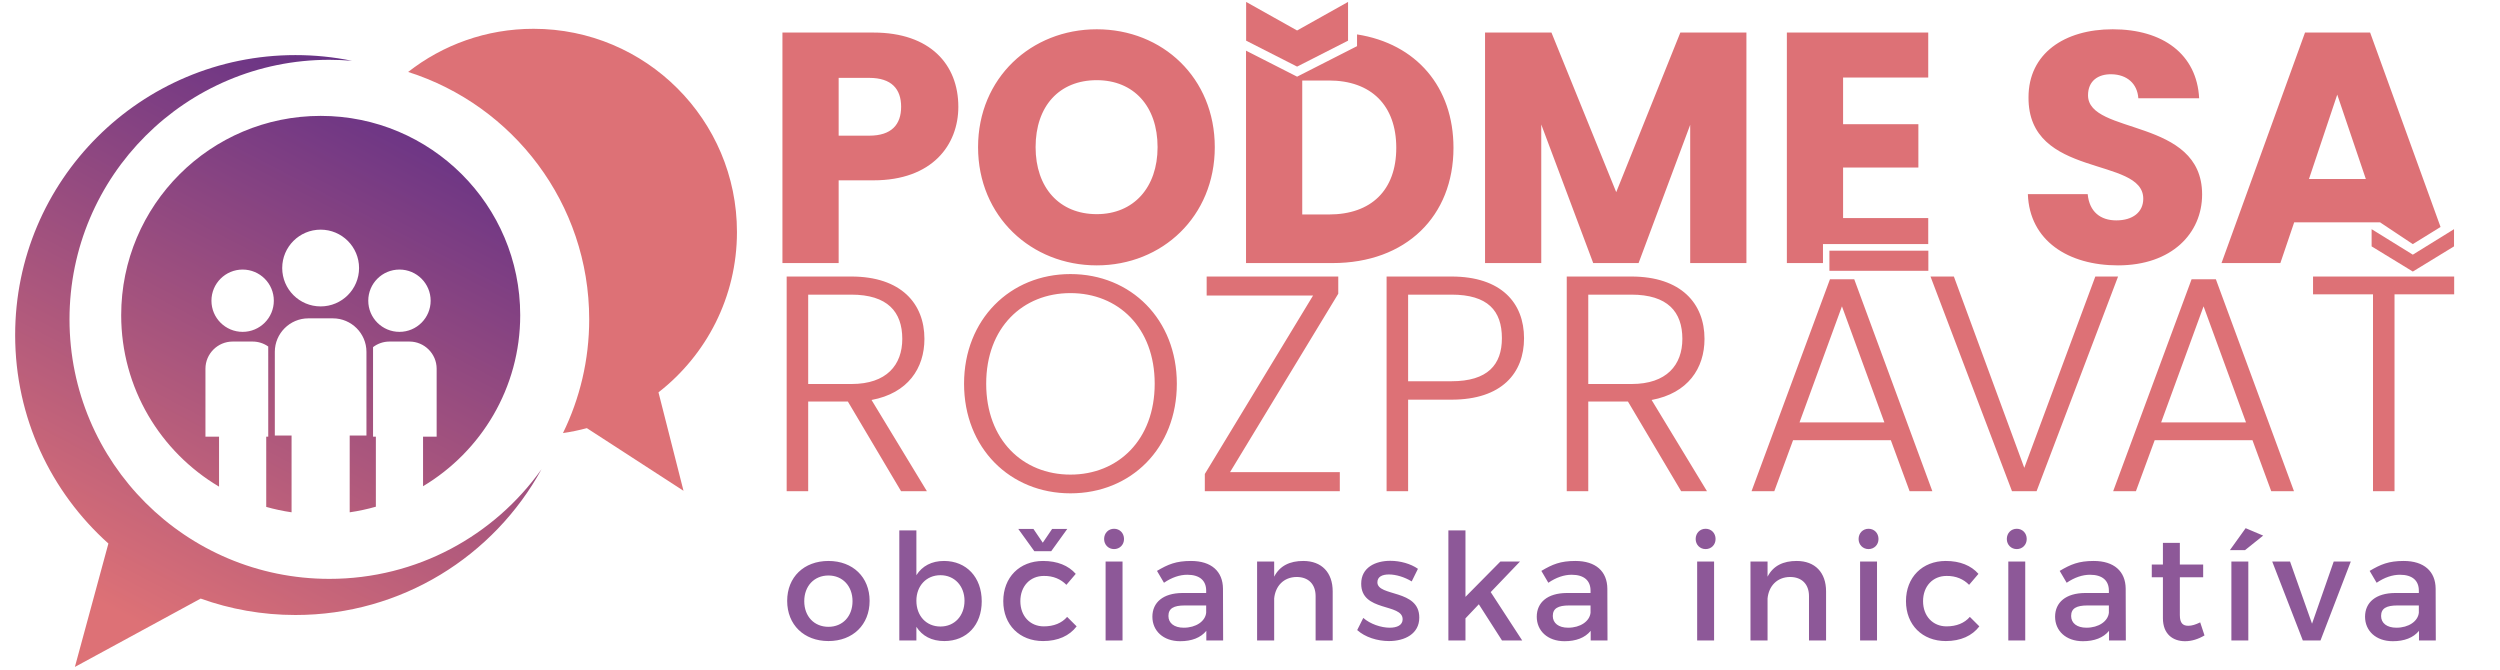 <svg viewBox="0 0 877 235" fill="none" xmlns="http://www.w3.org/2000/svg">
<path fill-rule="evenodd" clip-rule="evenodd" d="M112.479 80.562C119.923 80.562 125.959 86.59 125.959 94.026C125.959 101.461 119.923 107.488 112.479 107.488C105.035 107.488 98.999 101.461 98.999 94.026C98.999 86.59 105.035 80.562 112.479 80.562ZM112.502 40.653C151.156 40.653 182.492 71.95 182.492 110.556C182.492 136.052 168.822 158.358 148.405 170.569V153.182H153.176V129.35C153.176 124.107 148.88 119.817 143.632 119.817H136.627C134.467 119.817 132.469 120.545 130.865 121.764V153.182H131.853V177.75C128.871 178.606 125.806 179.266 122.675 179.721V152.779H128.551V123.419C128.551 116.961 123.26 111.678 116.794 111.678H108.164C101.698 111.678 96.407 116.961 96.407 123.419V152.779H102.283V179.714C99.253 179.272 96.284 178.639 93.393 177.82V153.182H94.096V121.555C92.543 120.461 90.653 119.817 88.62 119.817H81.614C76.365 119.817 72.071 124.107 72.071 129.35V153.182H76.84V170.711C56.291 158.532 42.513 136.153 42.513 110.556C42.513 71.95 73.848 40.653 112.502 40.653ZM85.117 94.561C91.16 94.561 96.059 99.453 96.059 105.49C96.059 111.525 91.16 116.417 85.117 116.417C79.074 116.417 74.175 111.525 74.175 105.49C74.175 99.453 79.074 94.561 85.117 94.561ZM140.13 94.561C146.172 94.561 151.071 99.453 151.071 105.49C151.071 111.525 146.172 116.417 140.13 116.417C134.086 116.417 129.187 111.525 129.187 105.49C129.187 99.453 134.086 94.561 140.13 94.561ZM103.646 19.325C110.443 19.325 117.079 20.014 123.489 21.325C120.868 21.1 118.217 20.977 115.538 20.977C65.192 20.977 24.38 61.739 24.38 112.023C24.38 162.306 65.192 203.068 115.538 203.068C146.271 203.068 173.45 187.877 189.964 164.606C173.271 195.077 140.876 215.742 103.646 215.742C91.976 215.742 80.781 213.707 70.395 209.98L70.393 209.984L26.267 233.965L38.024 190.675L38.028 190.67C17.95 172.691 5.315 146.587 5.315 117.533C5.315 63.294 49.34 19.325 103.646 19.325Z" fill="url(#paint0_linear)"/>
<path fill-rule="evenodd" clip-rule="evenodd" d="M187.152 10.103C170.561 10.103 155.293 15.758 143.172 25.242C180.005 36.934 206.692 71.363 206.692 112.023C206.692 126.335 203.381 139.875 197.489 151.924C200.343 151.51 203.142 150.927 205.874 150.187L205.871 150.193L239.775 172.173L230.997 137.638L230.995 137.635C247.749 124.592 258.525 104.246 258.525 81.386C258.525 42.017 226.57 10.103 187.152 10.103Z" fill="url(#paint1_linear)"/>
<path fill-rule="evenodd" clip-rule="evenodd" d="M294.201 47.592V27.318H304.927C312.771 27.318 316.116 31.235 316.116 37.455C316.116 43.676 312.771 47.592 304.927 47.592H294.201ZM336.184 37.455C336.184 22.596 326.265 11.421 306.427 11.421H274.479V92.287H294.201V63.259H306.427C327.073 63.259 336.184 50.818 336.184 37.455ZM426.146 51.625C426.146 27.318 407.808 10.27 384.74 10.27C361.789 10.27 343.104 27.318 343.104 51.625C343.104 75.93 361.789 93.094 384.74 93.094C407.692 93.094 426.146 75.93 426.146 51.625ZM363.287 51.625C363.287 37.226 371.592 28.125 384.74 28.125C397.658 28.125 406.078 37.226 406.078 51.625C406.078 65.793 397.658 75.124 384.74 75.124C371.592 75.124 363.287 65.793 363.287 51.625ZM520.953 92.287H540.675V43.676L558.898 92.287H574.815L592.922 43.792V92.287H612.644V11.421H589.462L566.972 67.406L544.25 11.421H520.953V92.287ZM676.426 11.421H626.831V92.287H639.498V85.609H676.426V76.506H646.554V58.767H672.966V43.561H646.554V27.204H676.426V11.421ZM772.501 68.213C772.501 41.142 732.479 47.477 732.479 33.424C732.479 28.355 736.054 25.936 740.784 26.051C746.088 26.167 749.779 29.277 750.126 34.461H771.463C770.656 19.025 758.776 10.27 741.129 10.27C724.175 10.27 711.603 18.794 711.603 34.115C711.373 62.798 751.856 54.734 751.856 69.709C751.856 74.433 748.165 77.312 742.398 77.312C736.862 77.312 732.941 74.317 732.363 68.097H711.373C711.95 84.454 725.559 93.094 742.975 93.094C761.889 93.094 772.501 81.805 772.501 68.213ZM856.145 79.623L831.438 11.421H808.601L779.306 92.287H799.951L804.795 78.003H835.013L835.036 78.071L846.417 85.641L856.145 79.623ZM829.938 62.798H809.985L819.904 33.193L829.938 62.798ZM437.103 17.771V92.287H467.437C493.272 92.287 509.88 75.815 509.88 51.854C509.88 30.575 496.903 15.327 476.048 12.073V16.192L455.024 26.894L437.103 17.771ZM456.826 75.239V28.24H466.168C481.046 28.24 489.812 36.995 489.812 51.854C489.812 66.715 481.046 75.239 466.168 75.239H456.826Z" fill="#DD7176"/>
<path d="M455.019 10.694L437.142 0.673V14.265L455.019 23.365L472.896 14.265V0.673L455.019 10.694Z" fill="#DD7176"/>
<path d="M846.417 89.337L831.963 80.395V86.429L846.417 95.263L860.871 86.429V80.395L846.417 89.337Z" fill="#DD7176"/>
<path d="M316.521 118.873C316.521 128.03 311.019 134.709 298.723 134.709H283.514V103.359H298.615C311.343 103.359 316.521 109.392 316.521 118.873ZM275.963 97.004V172.308H283.514V140.85H297.429L316.09 172.308H325.151L305.735 140.312C318.463 137.942 324.288 129.216 324.288 118.873C324.288 106.484 316.09 97.004 298.615 97.004H275.963ZM412.834 134.603C412.834 112.086 396.761 96.142 375.512 96.142C354.37 96.142 338.19 112.086 338.19 134.603C338.19 157.226 354.37 173.062 375.512 173.062C396.761 173.062 412.834 157.226 412.834 134.603ZM345.956 134.603C345.956 114.887 358.792 102.821 375.512 102.821C392.231 102.821 405.067 114.887 405.067 134.603C405.067 154.317 392.231 166.491 375.512 166.491C358.792 166.491 345.956 154.317 345.956 134.603ZM469.463 97.004H423.297V103.683H460.618L422.65 166.275V172.308H470.003V165.629H431.495L469.463 103.037V97.004ZM493.968 133.741V103.359H509.177C521.906 103.359 526.867 108.962 526.867 118.658C526.867 127.922 521.9 133.741 509.177 133.741H493.968ZM534.634 118.658C534.634 106.268 526.646 97.004 509.177 97.004H486.417V172.308H493.968V140.204H509.177C526.867 140.204 534.634 130.832 534.634 118.658ZM590.173 118.873C590.173 128.03 584.665 134.709 572.375 134.709H557.165V103.359H572.267C584.995 103.359 590.173 109.392 590.173 118.873ZM549.615 97.004V172.308H557.165V140.85H571.081L589.742 172.308H598.803L579.387 140.312C592.114 137.942 597.94 129.216 597.94 118.873C597.94 106.484 589.734 97.004 572.267 97.004H549.615ZM669.887 172.308H677.868L650.471 97.972H641.949L614.442 172.308H622.425L629.005 154.425H663.306L669.887 172.308ZM661.041 148.176H631.27L646.155 107.454L661.041 148.176ZM710.121 164.121L685.419 97.004H677.221L705.806 172.308H714.435L743.02 97.004H735.038L710.121 164.121ZM796.745 172.308H804.727L777.329 97.972H768.807L741.3 172.308H749.283L755.863 154.425H790.164L796.745 172.308ZM787.899 148.176H758.128L773.013 107.454L787.899 148.176ZM811.414 103.251H832.448V172.308H839.999V103.251H860.925V97.004H811.414V103.251Z" fill="#DD7176"/>
<path fill-rule="evenodd" clip-rule="evenodd" d="M641.759 87.942H676.465V95H641.759V87.942Z" fill="#DD7176"/>
<path d="M290.625 196.784C282.028 196.784 276.141 202.456 276.141 210.781C276.141 219.159 282.028 224.883 290.625 224.883C299.169 224.883 305.057 219.159 305.057 210.781C305.057 202.456 299.169 196.784 290.625 196.784ZM290.625 201.883C295.575 201.883 299.066 205.578 299.066 210.886C299.066 216.245 295.575 219.887 290.625 219.887C285.623 219.887 282.132 216.245 282.132 210.886C282.132 205.578 285.623 201.883 290.625 201.883ZM331.16 196.784C326.834 196.784 323.501 198.553 321.469 201.78V186.065H315.477V224.675H321.469V219.887C323.501 223.114 326.834 224.883 331.263 224.883C339.183 224.883 344.393 219.211 344.393 210.937C344.393 202.508 339.027 196.784 331.16 196.784ZM329.908 219.784C324.96 219.784 321.469 216.089 321.469 210.73C321.469 205.526 324.96 201.78 329.908 201.78C334.858 201.78 338.349 205.578 338.349 210.73C338.349 216.038 334.858 219.784 329.908 219.784ZM357.21 185.544L362.836 193.35H368.776L374.403 185.544H369.089L365.806 190.383L362.524 185.544H357.21ZM374.09 205.161L377.373 201.311C374.82 198.397 370.912 196.784 365.91 196.784C357.678 196.784 351.948 202.508 351.948 210.886C351.948 219.211 357.678 224.883 365.91 224.883C371.173 224.883 375.185 223.01 377.685 219.731L374.351 216.402C372.476 218.586 369.662 219.731 366.171 219.731C361.378 219.731 357.939 216.141 357.939 210.886C357.939 205.629 361.378 202.039 366.171 202.039C369.506 201.987 372.162 203.184 374.09 205.161ZM390.815 185.492C388.835 185.492 387.324 187.001 387.324 189.082C387.324 191.112 388.835 192.621 390.815 192.621C392.794 192.621 394.306 191.112 394.306 189.082C394.306 187.001 392.794 185.492 390.815 185.492ZM387.845 196.992V224.675H393.785V196.992H387.845ZM429.074 224.675L429.022 206.515C428.97 200.426 424.949 196.784 417.803 196.784C412.541 196.784 409.728 197.98 405.872 200.27L408.321 204.433C411.082 202.559 413.844 201.623 416.5 201.623C420.885 201.623 423.126 203.704 423.126 207.191V208.024H414.729C408.06 208.075 404.256 211.301 404.256 216.35C404.256 221.241 408.008 224.936 414 224.936C418.011 224.936 421.199 223.738 423.178 221.292V224.675H429.074ZM415.25 220.2C411.915 220.2 409.884 218.586 409.884 216.089C409.884 213.436 411.707 212.394 415.615 212.394H423.126V214.944C422.814 217.963 419.531 220.2 415.25 220.2ZM457.191 196.784C452.502 196.784 448.959 198.449 446.979 202.3V196.992H440.988V224.675H446.979V209.949C447.396 205.629 450.261 202.456 454.846 202.403C459.014 202.403 461.516 204.953 461.516 209.116V224.675H467.507V207.452C467.507 200.843 463.652 196.784 457.191 196.784ZM495.225 203.965L497.413 199.542C494.913 197.772 491.213 196.731 487.722 196.731C482.408 196.731 477.51 199.125 477.51 204.745C477.458 214.737 492.046 211.562 492.046 217.234C492.046 219.315 490.067 220.2 487.514 220.2C484.491 220.2 480.637 218.899 478.24 216.765L476.104 221.033C478.866 223.53 483.19 224.883 487.254 224.883C492.828 224.883 497.882 222.334 497.882 216.662C497.934 206.618 483.19 209.377 483.19 204.277C483.19 202.3 484.908 201.519 487.254 201.519C489.702 201.519 492.776 202.456 495.225 203.965ZM526.902 224.675H533.987L522.942 207.711L533.206 196.992H526.328L514.086 209.377V186.065H508.093V224.675H514.086V216.922L518.774 211.979L526.902 224.675ZM563.911 224.675L563.859 206.515C563.806 200.426 559.786 196.784 552.639 196.784C547.377 196.784 544.565 197.98 540.709 200.27L543.157 204.433C545.919 202.559 548.68 201.623 551.337 201.623C555.722 201.623 557.962 203.704 557.962 207.191V208.024H549.566C542.896 208.075 539.093 211.301 539.093 216.35C539.093 221.241 542.845 224.936 548.836 224.936C552.848 224.936 556.035 223.738 558.015 221.292V224.675H563.911ZM550.087 220.2C546.752 220.2 544.721 218.586 544.721 216.089C544.721 213.436 546.543 212.394 550.451 212.394H557.962V214.944C557.65 217.963 554.368 220.2 550.087 220.2ZM598.332 185.492C596.353 185.492 594.841 187.001 594.841 189.082C594.841 191.112 596.353 192.621 598.332 192.621C600.313 192.621 601.823 191.112 601.823 189.082C601.823 187.001 600.313 185.492 598.332 185.492ZM595.363 196.992V224.675H601.302V196.992H595.363ZM630.27 196.784C625.581 196.784 622.038 198.449 620.058 202.3V196.992H614.067V224.675H620.058V209.949C620.475 205.629 623.341 202.456 627.926 202.403C632.095 202.403 634.595 204.953 634.595 209.116V224.675H640.586V207.452C640.586 200.843 636.731 196.784 630.27 196.784ZM655.487 185.492C653.507 185.492 651.996 187.001 651.996 189.082C651.996 191.112 653.507 192.621 655.487 192.621C657.468 192.621 658.978 191.112 658.978 189.082C658.978 187.001 657.468 185.492 655.487 185.492ZM652.518 196.992V224.675H658.457V196.992H652.518ZM690.759 205.161L694.042 201.311C691.489 198.397 687.581 196.784 682.58 196.784C674.348 196.784 668.616 202.508 668.616 210.886C668.616 219.211 674.348 224.883 682.58 224.883C687.842 224.883 691.854 223.01 694.354 219.731L691.02 216.402C689.145 218.586 686.331 219.731 682.84 219.731C678.047 219.731 674.608 216.141 674.608 210.886C674.608 205.629 678.047 202.039 682.84 202.039C686.174 201.987 688.832 203.184 690.759 205.161ZM707.483 185.492C705.504 185.492 703.993 187.001 703.993 189.082C703.993 191.112 705.504 192.621 707.483 192.621C709.464 192.621 710.974 191.112 710.974 189.082C710.974 187.001 709.464 185.492 707.483 185.492ZM704.514 196.992V224.675H710.453V196.992H704.514ZM745.743 224.675L745.691 206.515C745.639 200.426 741.619 196.784 734.473 196.784C729.209 196.784 726.397 197.98 722.541 200.27L724.99 204.433C727.751 202.559 730.512 201.623 733.17 201.623C737.555 201.623 739.796 203.704 739.796 207.191V208.024H731.398C724.729 208.075 720.926 211.301 720.926 216.35C720.926 221.241 724.677 224.936 730.669 224.936C734.681 224.936 737.867 223.738 739.847 221.292V224.675H745.743ZM731.919 220.2C728.585 220.2 726.553 218.586 726.553 216.089C726.553 213.436 728.376 212.394 732.283 212.394H739.796V214.944C739.482 217.963 736.2 220.2 731.919 220.2ZM771.828 218.327C770.214 219.108 768.911 219.523 767.661 219.523C765.785 219.523 764.69 218.639 764.69 215.777V202.508H772.87V198.032H764.69V190.436H758.752V198.032H754.844V202.508H758.752V216.87C758.752 222.542 762.346 224.936 766.514 224.936C768.858 224.936 771.151 224.207 773.34 222.906L771.828 218.327ZM787.772 185.284L782.249 192.985H787.563L793.919 187.886L787.772 185.284ZM782.77 196.992V224.675H788.709V196.992H782.77ZM797.097 196.992L807.83 224.675H814.03L824.658 196.992H818.667L811.06 218.795L803.349 196.992H797.097ZM854.477 224.675L854.426 206.515C854.373 200.426 850.353 196.784 843.207 196.784C837.943 196.784 835.131 197.98 831.275 200.27L833.724 204.433C836.486 202.559 839.246 201.623 841.904 201.623C846.289 201.623 848.53 203.704 848.53 207.191V208.024H840.133C833.463 208.075 829.66 211.301 829.66 216.35C829.66 221.241 833.411 224.936 839.403 224.936C843.415 224.936 846.601 223.738 848.582 221.292V224.675H854.477ZM840.654 220.2C837.319 220.2 835.287 218.586 835.287 216.089C835.287 213.436 837.11 212.394 841.018 212.394H848.53V214.944C848.217 217.963 844.935 220.2 840.654 220.2Z" fill="#8D5898"/>
<defs>
<linearGradient id="paint0_linear" x1="146.069" y1="34.292" x2="49.399" y2="219.097" gradientUnits="userSpaceOnUse">
<stop stop-color="#663286"/>
<stop offset="1" stop-color="#DD7176"/>
</linearGradient>
<linearGradient id="paint1_linear" x1="145.657" y1="56.51" x2="255.961" y2="125.889" gradientUnits="userSpaceOnUse">
<stop stop-color="#DD7176"/>
<stop offset="1" stop-color="#DD7176"/>
</linearGradient>
</defs>
</svg>
